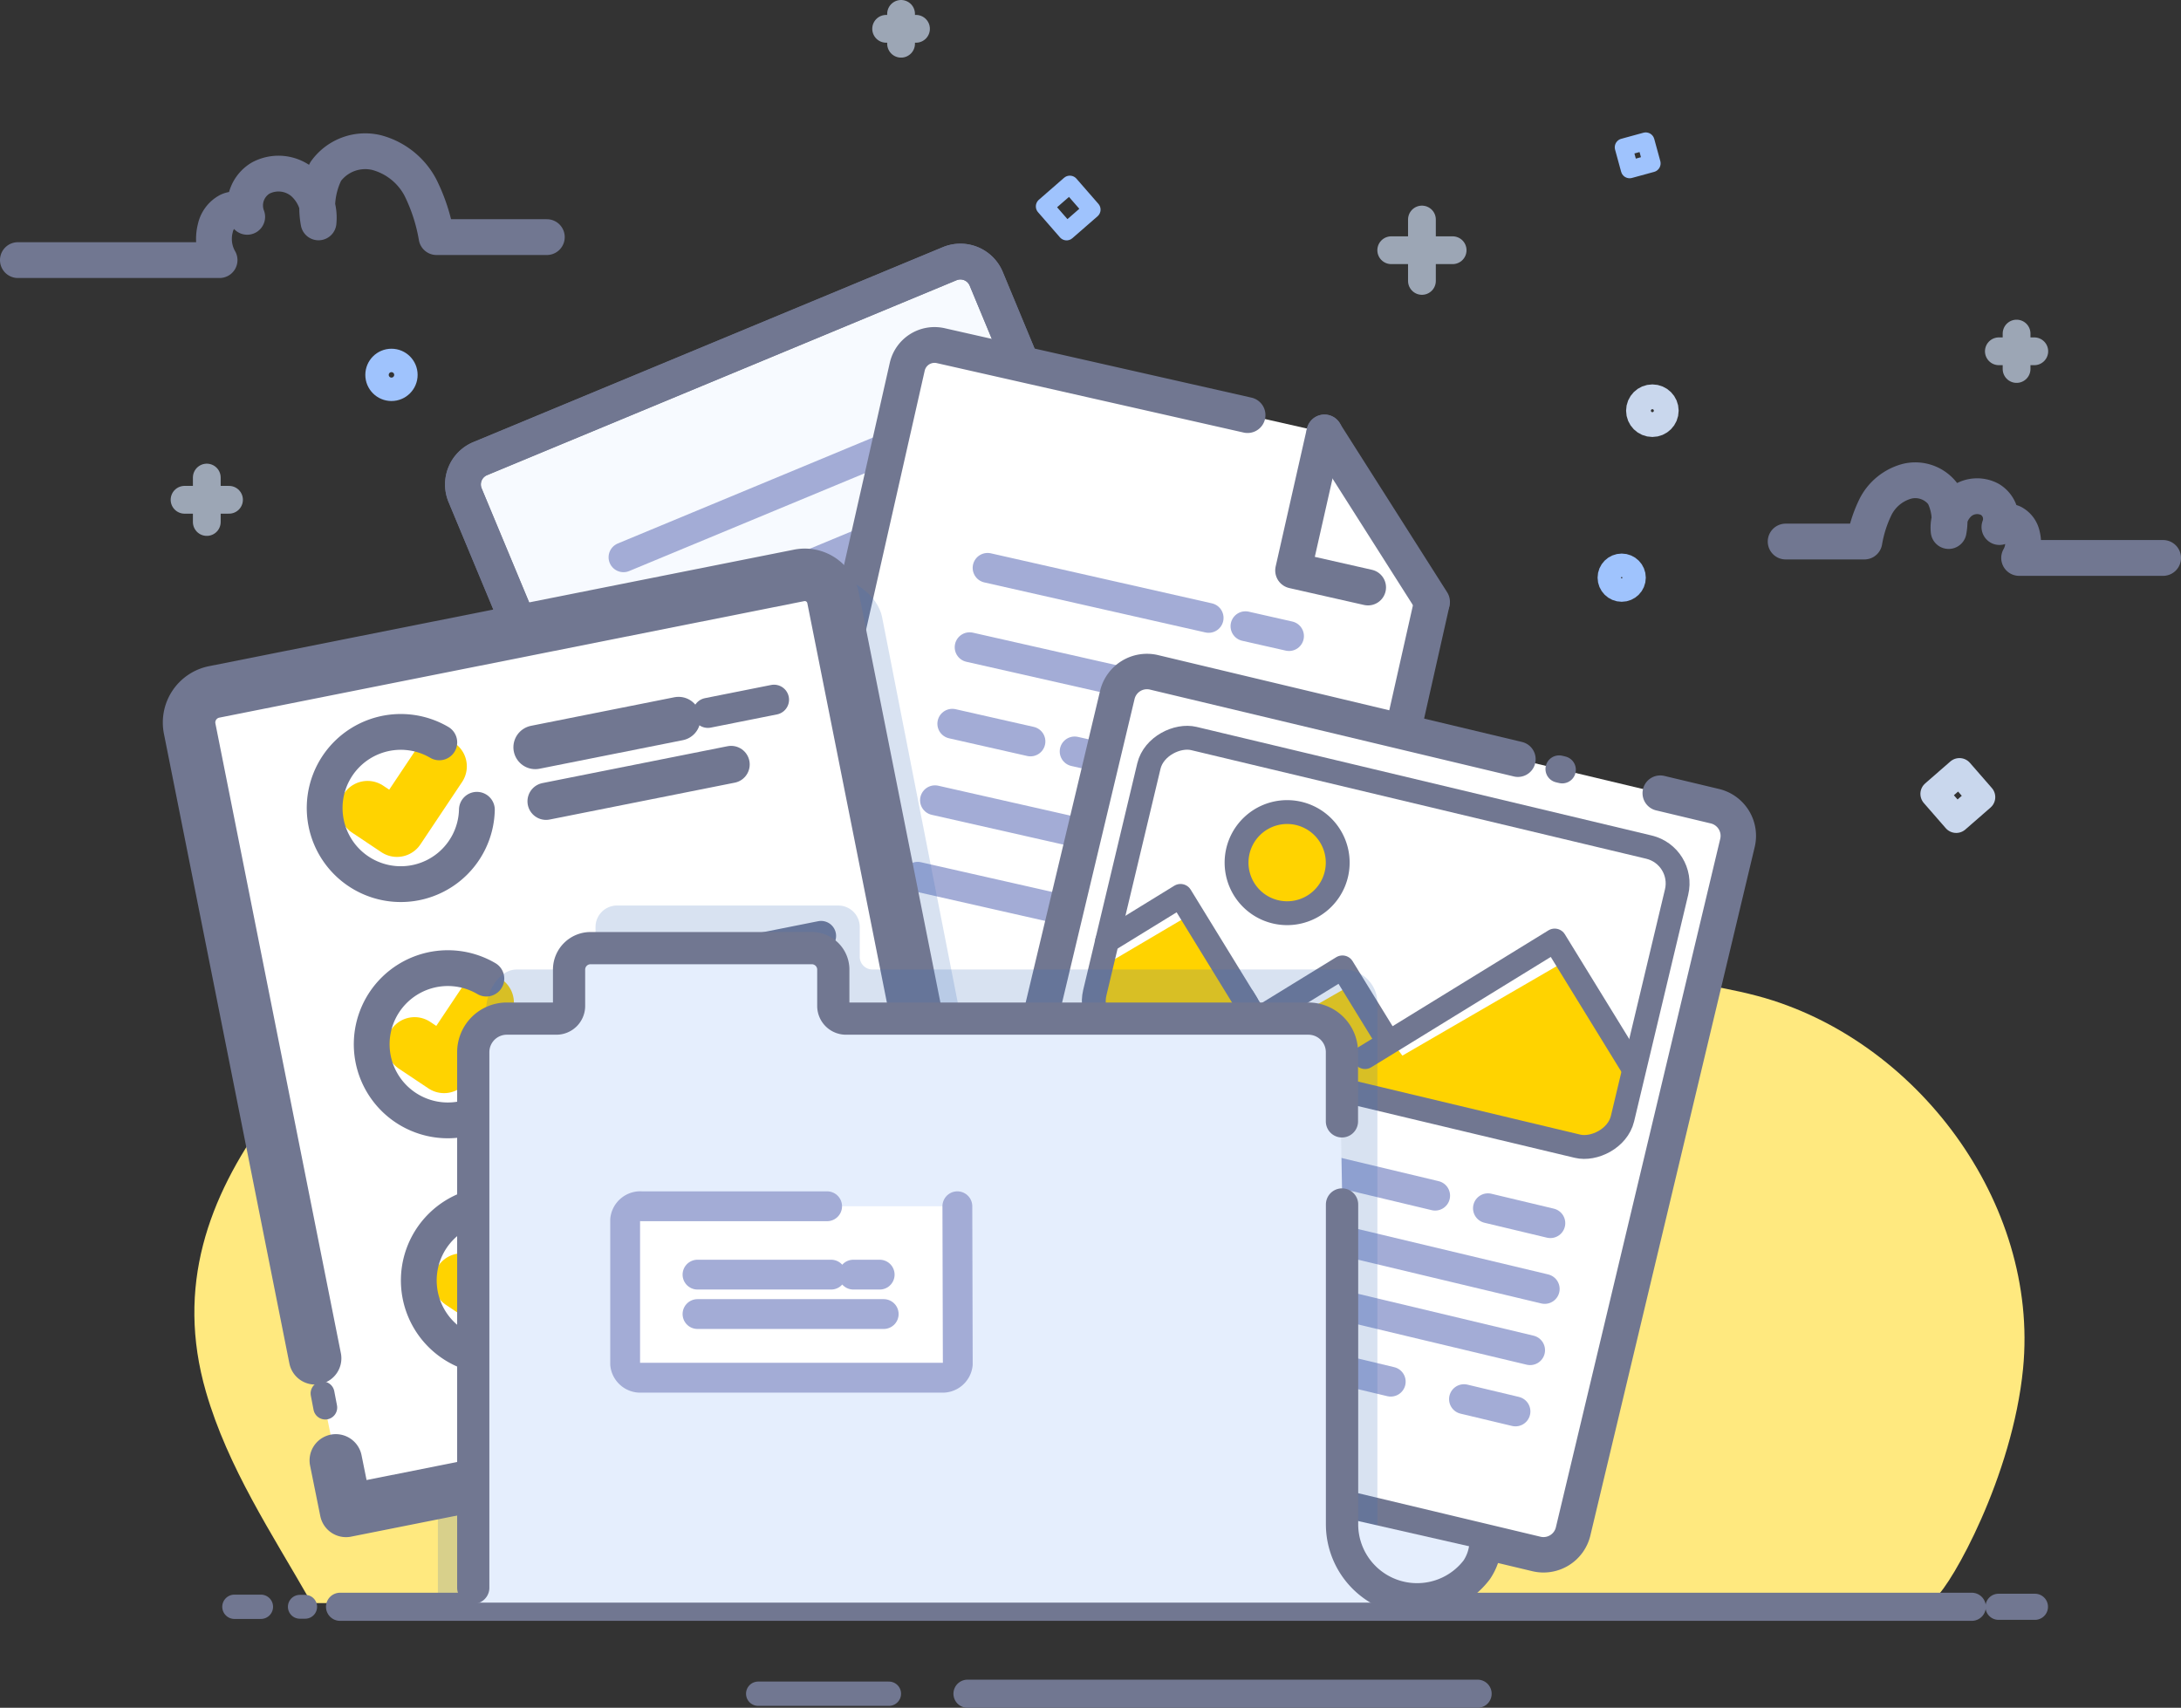 <svg xmlns="http://www.w3.org/2000/svg" width="182.8" height="143.151" viewBox="0 0 182.8 143.151">
  <rect x="0" y="0" width="182.8" height="143.151" fill="#333333" stroke="none"/>
  <g id="_05._FOLDER_FILES" data-name="05. FOLDER + FILES" transform="translate(-230.638 -567.319)">
    <g id="Group_7188" data-name="Group 7188" transform="translate(232.138 568.483)">
      <g id="Group_7170" data-name="Group 7170" transform="translate(13.969 38.866)" opacity="0.7">
        <line id="Line_187" data-name="Line 187" y2="3.725" transform="translate(1.863)" fill="none" stroke="#c9d7ed" stroke-linecap="round" stroke-linejoin="round" stroke-width="2.328"/>
        <line id="Line_188" data-name="Line 188" x1="3.725" transform="translate(0 1.863)" fill="none" stroke="#c9d7ed" stroke-linecap="round" stroke-linejoin="round" stroke-width="2.328"/>
      </g>
      <g id="Group_7171" data-name="Group 7171" transform="translate(72.772)" opacity="0.7">
        <line id="Line_189" data-name="Line 189" y2="2.502" transform="translate(1.251)" fill="none" stroke="#c9d7ed" stroke-linecap="round" stroke-linejoin="round" stroke-width="2.328"/>
        <line id="Line_190" data-name="Line 190" x1="2.502" transform="translate(0 1.251)" fill="none" stroke="#c9d7ed" stroke-linecap="round" stroke-linejoin="round" stroke-width="2.328"/>
      </g>
      <g id="Group_7172" data-name="Group 7172" transform="translate(115.106 17.237)" opacity="0.7">
        <line id="Line_191" data-name="Line 191" y2="5.146" transform="translate(2.573)" fill="none" stroke="#c9d7ed" stroke-linecap="round" stroke-linejoin="round" stroke-width="2.328"/>
        <line id="Line_192" data-name="Line 192" x1="5.146" transform="translate(0 2.573)" fill="none" stroke="#c9d7ed" stroke-linecap="round" stroke-linejoin="round" stroke-width="2.328"/>
      </g>
      <g id="Group_7173" data-name="Group 7173" transform="translate(166.034 26.797)" opacity="0.7">
        <line id="Line_193" data-name="Line 193" y2="2.969" transform="translate(1.485)" fill="none" stroke="#c9d7ed" stroke-linecap="round" stroke-linejoin="round" stroke-width="2.328"/>
        <line id="Line_194" data-name="Line 194" x1="2.969" transform="translate(0 1.485)" fill="none" stroke="#c9d7ed" stroke-linecap="round" stroke-linejoin="round" stroke-width="2.328"/>
      </g>
      <ellipse id="Ellipse_567" data-name="Ellipse 567" cx="1.21" cy="1.21" rx="1.21" ry="1.21" transform="translate(30.101 29.049)" fill="none" stroke="#9fc3fd" stroke-linecap="round" stroke-linejoin="round" stroke-width="1.963"/>
      <ellipse id="Ellipse_568" data-name="Ellipse 568" cx="1.039" cy="1.039" rx="1.039" ry="1.039" transform="translate(135.954 32.222)" fill="none" stroke="#c9d7ed" stroke-linecap="round" stroke-linejoin="round" stroke-width="2.328"/>
      <ellipse id="Ellipse_569" data-name="Ellipse 569" cx="1.039" cy="1.039" rx="1.039" ry="1.039" transform="translate(133.383 46.219)" fill="none" stroke="#9fc3fd" stroke-linecap="round" stroke-linejoin="round" stroke-width="1.963"/>
      <rect id="Rectangle_1734" data-name="Rectangle 1734" width="2.797" height="2.797" transform="matrix(0.754, -0.657, 0.657, 0.754, 86.058, 16.137)" stroke-width="1.477" stroke="#9fc3fd" stroke-linecap="round" stroke-linejoin="round" fill="none"/>
      <rect id="Rectangle_1735" data-name="Rectangle 1735" width="2.797" height="2.797" transform="matrix(0.754, -0.657, 0.657, 0.754, 160.622, 65.382)" stroke-width="2.328" stroke="#c9d7ed" stroke-linecap="round" stroke-linejoin="round" fill="none"/>
      <rect id="Rectangle_1736" data-name="Rectangle 1736" width="1.924" height="1.924" transform="matrix(-0.264, -0.965, 0.965, -0.264, 135.088, 13.039)" stroke-width="1.477" stroke="#9fc3fd" stroke-linecap="round" stroke-linejoin="round" fill="none"/>
      <path id="Path_11869" data-name="Path 11869" d="M412.623,682.866c-.885,9.051-6.007,18.119-7.323,19.176-1.377,1.107-3.7.479-5.351.479H269.174l-.076-.137c-3.246-5.689-6.935-11.21-8.776-17.575-5.129-17.727,11.215-29.717,21.78-41.064,6.049-6.5,6.508-15.849,11.742-22.784,7.168-9.5,19.288-14.445,30.859-15.218,13.3-.888,24.606,3.909,32.685,14.7,6.647,8.877,10.433,22.616,20.877,27.957,3.745,1.915,8.084,2.15,12.142,3.24C403.64,655.195,413.987,668.918,412.623,682.866Z" transform="translate(-244.56 -569.308)" fill="#ffe97f"/>
      <path id="Rectangle_1737" data-name="Rectangle 1737" d="M4.848,0h8.017a0,0,0,0,1,0,0V43.244a0,0,0,0,1,0,0H0a0,0,0,0,1,0,0V4.848A4.848,4.848,0,0,1,4.848,0Z" transform="translate(35.2 89.322)" fill="#3f72ba" opacity="0.2"/>
      <path id="Path_11870" data-name="Path 11870" d="M276.47,566.873h-9.244a14.935,14.935,0,0,0-1.353-4.161,5.849,5.849,0,0,0-3.677-2.925,4.079,4.079,0,0,0-4.26,1.586,6.781,6.781,0,0,0-.6,4.266A3.928,3.928,0,0,0,256,562.277a3.174,3.174,0,0,0-3.517-.352,2.672,2.672,0,0,0-1.126,3.248,1.219,1.219,0,0,0-1.6-.493,2.147,2.147,0,0,0-1.073,1.448,3.585,3.585,0,0,0,.357,2.672H232.138" transform="translate(-232.138 -548.162)" fill="none" stroke="#717791" stroke-linecap="round" stroke-linejoin="round" stroke-width="3"/>
      <path id="Path_11871" data-name="Path 11871" d="M505.132,615.64h6.6a10.63,10.63,0,0,1,.966-2.969,4.172,4.172,0,0,1,2.624-2.088,2.911,2.911,0,0,1,3.04,1.132,4.836,4.836,0,0,1,.431,3.044,2.8,2.8,0,0,1,.947-2.4,2.266,2.266,0,0,1,2.51-.251,1.907,1.907,0,0,1,.8,2.318.87.87,0,0,1,1.14-.352,1.534,1.534,0,0,1,.766,1.034,2.558,2.558,0,0,1-.255,1.907h12.066" transform="translate(-356.968 -571.411)" fill="none" stroke="#717791" stroke-linecap="round" stroke-linejoin="round" stroke-width="3"/>
      <line id="Line_195" data-name="Line 195" x2="3.05" transform="translate(166.006 133.521)" fill="#e5eefd" stroke="#717791" stroke-linecap="round" stroke-linejoin="round" stroke-width="2.191"/>
      <line id="Line_196" data-name="Line 196" x2="136.764" transform="translate(27.001 133.521)" fill="#e5eefd" stroke="#717791" stroke-linecap="round" stroke-linejoin="round" stroke-width="2.358"/>
      <line id="Line_197" data-name="Line 197" x2="0.446" transform="translate(23.631 133.521)" fill="#e5eefd" stroke="#717791" stroke-linecap="round" stroke-linejoin="round" stroke-width="2"/>
      <line id="Line_198" data-name="Line 198" x2="2.22" transform="translate(18.147 133.521)" fill="#e5eefd" stroke="#717791" stroke-linecap="round" stroke-linejoin="round" stroke-width="2.038"/>
      <line id="Line_199" data-name="Line 199" x2="42.753" transform="translate(79.591 140.808)" fill="#e5eefd" stroke="#717791" stroke-linecap="round" stroke-linejoin="round" stroke-width="2.358"/>
      <line id="Line_200" data-name="Line 200" x2="10.956" transform="translate(62.047 140.808)" fill="#e5eefd" stroke="#717791" stroke-linecap="round" stroke-linejoin="round" stroke-width="2.038"/>
      <path id="Path_11872" data-name="Path 11872" d="M386.745,731.842" transform="translate(-302.813 -626.872)" fill="none" stroke="#717791" stroke-linecap="round" stroke-linejoin="round" stroke-width="3"/>
      <path id="Path_11873" data-name="Path 11873" d="M459.329,681.8c-.024.346-.041.692-.057,1.039" transform="translate(-335.966 -603.996)" fill="#93b9f4"/>
      <g id="Group_7175" data-name="Group 7175" transform="translate(37.305 20.761)">
        <g id="Group_7174" data-name="Group 7174">
          <path id="Path_11874" data-name="Path 11874" d="M317.138,634.763,301.1,596.26a2.345,2.345,0,0,1,1.265-3.062l39.351-16.34a2.345,2.345,0,0,1,3.063,1.265l19.711,47.471a2.345,2.345,0,0,1-1.266,3.063L332.771,641.3" transform="translate(-300.924 -576.679)" fill="#f7faff" stroke="#717791" stroke-linecap="round" stroke-linejoin="round" stroke-width="3"/>
          <path id="Path_11875" data-name="Path 11875" d="M321.765,645.874,301.1,596.26a2.345,2.345,0,0,1,1.265-3.062l39.351-16.34a2.345,2.345,0,0,1,3.063,1.265l19.711,47.471a2.345,2.345,0,0,1-1.266,3.063l-38.266,15.889" transform="translate(-300.924 -576.679)" fill="none" stroke="#717791" stroke-linecap="round" stroke-linejoin="round" stroke-width="3"/>
          <line id="Line_201" data-name="Line 201" x1="24.45" y2="10.152" transform="translate(21.268 32.751)" fill="#e5eefd" stroke="#a3acd6" stroke-linecap="round" stroke-linejoin="round" stroke-width="2.5"/>
          <line id="Line_202" data-name="Line 202" x1="14.741" y2="6.121" transform="translate(18.746 30.709)" fill="#e5eefd" stroke="#a3acd6" stroke-linecap="round" stroke-linejoin="round" stroke-width="2.5"/>
          <line id="Line_203" data-name="Line 203" x1="6.203" y2="2.576" transform="translate(36.994 26.677)" fill="#e5eefd" stroke="#a3acd6" stroke-linecap="round" stroke-linejoin="round" stroke-width="2.5"/>
          <line id="Line_204" data-name="Line 204" x1="2.852" y2="1.184" transform="translate(16.224 29.572)" fill="#e5eefd" stroke="#a3acd6" stroke-linecap="round" stroke-linejoin="round" stroke-width="2.5"/>
          <line id="Line_205" data-name="Line 205" x1="17.544" y2="7.284" transform="translate(23.131 20.604)" fill="#e5eefd" stroke="#a3acd6" stroke-linecap="round" stroke-linejoin="round" stroke-width="2.5"/>
          <line id="Line_206" data-name="Line 206" x1="17.544" y2="7.284" transform="translate(30.79 39.05)" fill="#e5eefd" stroke="#a3acd6" stroke-linecap="round" stroke-linejoin="round" stroke-width="2.5"/>
          <line id="Line_207" data-name="Line 207" x1="3.456" y2="1.435" transform="translate(24.411 47.548)" fill="#e5eefd" stroke="#a3acd6" stroke-linecap="round" stroke-linejoin="round" stroke-width="2.5"/>
          <line id="Line_208" data-name="Line 208" x1="24.7" y2="10.256" transform="translate(13.453 14.53)" fill="#e5eefd" stroke="#a3acd6" stroke-linecap="round" stroke-linejoin="round" stroke-width="2.5"/>
        </g>
        <path id="Path_11876" data-name="Path 11876" d="M403.8,611.252l-9.164,40.69a2.345,2.345,0,0,1-2.8,1.768L350.277,644.3a2.345,2.345,0,0,1-1.769-2.8l11.346-50.133a2.345,2.345,0,0,1,2.8-1.768l32.166,7.28" transform="translate(-322.618 -582.551)" fill="#fff"/>
        <line id="Line_209" data-name="Line 209" x2="9.017" y2="14.196" transform="translate(72.205 14.33)" fill="#e5eefd" stroke="#717791" stroke-linecap="round" stroke-linejoin="round" stroke-width="3"/>
        <path id="Path_11877" data-name="Path 11877" d="M403.8,611.252l-9.164,40.69a2.345,2.345,0,0,1-2.8,1.768L350.277,644.3a2.345,2.345,0,0,1-1.769-2.8l11.346-50.133a2.345,2.345,0,0,1,2.8-1.768l25.722,5.821" transform="translate(-322.618 -582.551)" fill="none" stroke="#717791" stroke-linecap="round" stroke-linejoin="round" stroke-width="3"/>
        <path id="Path_11878" data-name="Path 11878" d="M431.57,603.044l-2.617,11.563,6.265,1.418" transform="translate(-359.365 -588.714)" fill="none" stroke="#717791" stroke-linecap="round" stroke-linejoin="round" stroke-width="3.022"/>
        <line id="Line_210" data-name="Line 210" x2="25.821" y2="5.844" transform="translate(42.464 32.327)" fill="#e5eefd" stroke="#a3acd6" stroke-linecap="round" stroke-linejoin="round" stroke-width="2.5"/>
        <line id="Line_211" data-name="Line 211" x2="15.567" y2="3.523" transform="translate(51.266 41.062)" fill="#e5eefd" stroke="#a3acd6" stroke-linecap="round" stroke-linejoin="round" stroke-width="2.5"/>
        <line id="Line_212" data-name="Line 212" x2="6.551" y2="1.483" transform="translate(41.012 38.741)" fill="#e5eefd" stroke="#a3acd6" stroke-linecap="round" stroke-linejoin="round" stroke-width="2.5"/>
        <line id="Line_213" data-name="Line 213" x2="3.012" y2="0.682" transform="translate(62.37 50.317)" fill="#e5eefd" stroke="#a3acd6" stroke-linecap="round" stroke-linejoin="round" stroke-width="2.5"/>
        <line id="Line_214" data-name="Line 214" x2="18.527" y2="4.193" transform="translate(39.561 45.155)" fill="#e5eefd" stroke="#a3acd6" stroke-linecap="round" stroke-linejoin="round" stroke-width="2.5"/>
        <line id="Line_215" data-name="Line 215" x2="18.527" y2="4.193" transform="translate(43.969 25.675)" fill="#e5eefd" stroke="#a3acd6" stroke-linecap="round" stroke-linejoin="round" stroke-width="2.5"/>
        <line id="Line_216" data-name="Line 216" x2="3.65" y2="0.826" transform="translate(65.583 30.566)" fill="#e5eefd" stroke="#a3acd6" stroke-linecap="round" stroke-linejoin="round" stroke-width="2.5"/>
        <line id="Line_217" data-name="Line 217" x2="16.469" y2="3.727" transform="translate(38.109 51.569)" fill="#e5eefd" stroke="#a3acd6" stroke-linecap="round" stroke-linejoin="round" stroke-width="2.5"/>
      </g>
      <rect id="Rectangle_1738" data-name="Rectangle 1738" width="8.178" height="45.423" rx="4.033" transform="translate(63.63 48.178) rotate(-11.104)" fill="#3f72ba" opacity="0.2"/>
      <g id="Group_7182" data-name="Group 7182" transform="translate(14.349 47.019)">
        <path id="Path_11879" data-name="Path 11879" d="M269.1,690.976l-10.515-52.782a2.616,2.616,0,0,1,2.055-3.077l49.029-9.767a2.417,2.417,0,0,1,2.843,1.9l13.1,65.775L271.69,703.767l-.856-4.233" transform="translate(-258.537 -625.303)" fill="#fff" stroke="#717791" stroke-linecap="round" stroke-linejoin="round" stroke-width="4.4"/>
        <g id="Group_7177" data-name="Group 7177" transform="translate(11.361 10.468)">
          <g id="Group_7176" data-name="Group 7176" transform="translate(3.595 5.586)">
            <path id="Path_11880" data-name="Path 11880" d="M286.054,658.422l2.469,1.649,3.493-5.231" transform="translate(-286.054 -654.84)" fill="none" stroke="#ffd300" stroke-linecap="round" stroke-linejoin="round" stroke-width="4.722"/>
          </g>
          <path id="Path_11881" data-name="Path 11881" d="M292.2,656.056a6.38,6.38,0,1,1-3.151-5.65" transform="translate(-279.44 -646.83)" fill="none" stroke="#717791" stroke-linecap="round" stroke-linejoin="round" stroke-width="3"/>
          <line id="Line_218" data-name="Line 218" y1="2.393" x2="12.011" transform="translate(17.654 1.594)" fill="#fff" stroke="#717791" stroke-linecap="round" stroke-linejoin="round" stroke-width="3.667"/>
          <line id="Line_219" data-name="Line 219" y1="3.09" x2="15.512" transform="translate(18.557 5.427)" fill="#fff" stroke="#717791" stroke-linecap="round" stroke-linejoin="round" stroke-width="3.115"/>
          <line id="Line_220" data-name="Line 220" y1="1.105" x2="5.546" transform="translate(32.119)" fill="#fff" stroke="#717791" stroke-linecap="round" stroke-linejoin="round" stroke-width="2.517"/>
        </g>
        <g id="Group_7179" data-name="Group 7179" transform="translate(15.306 30.269)">
          <g id="Group_7178" data-name="Group 7178" transform="translate(3.595 5.586)">
            <path id="Path_11882" data-name="Path 11882" d="M293.311,694.851l2.469,1.649,3.493-5.231" transform="translate(-293.311 -691.269)" fill="none" stroke="#ffd300" stroke-linecap="round" stroke-linejoin="round" stroke-width="4.722"/>
          </g>
          <path id="Path_11883" data-name="Path 11883" d="M299.458,692.485a6.381,6.381,0,1,1-3.151-5.65" transform="translate(-286.698 -683.259)" fill="none" stroke="#717791" stroke-linecap="round" stroke-linejoin="round" stroke-width="3"/>
          <line id="Line_221" data-name="Line 221" y1="2.393" x2="12.011" transform="translate(17.654 1.594)" fill="#fff" stroke="#717791" stroke-linecap="round" stroke-linejoin="round" stroke-width="3.667"/>
          <line id="Line_222" data-name="Line 222" y1="3.09" x2="15.512" transform="translate(18.557 5.427)" fill="#fff" stroke="#717791" stroke-linecap="round" stroke-linejoin="round" stroke-width="3.115"/>
          <line id="Line_223" data-name="Line 223" y1="1.105" x2="5.546" transform="translate(32.118)" fill="#fff" stroke="#717791" stroke-linecap="round" stroke-linejoin="round" stroke-width="2.517"/>
        </g>
        <g id="Group_7181" data-name="Group 7181" transform="translate(19.251 50.069)">
          <g id="Group_7180" data-name="Group 7180" transform="translate(3.595 5.586)">
            <path id="Path_11884" data-name="Path 11884" d="M300.569,731.28l2.469,1.649,3.493-5.231" transform="translate(-300.569 -727.698)" fill="none" stroke="#ffd300" stroke-linecap="round" stroke-linejoin="round" stroke-width="4.722"/>
          </g>
          <path id="Path_11885" data-name="Path 11885" d="M306.715,728.914a6.38,6.38,0,1,1-3.151-5.65" transform="translate(-293.955 -719.688)" fill="none" stroke="#717791" stroke-linecap="round" stroke-linejoin="round" stroke-width="3"/>
          <line id="Line_224" data-name="Line 224" y1="2.393" x2="12.011" transform="translate(17.654 1.594)" fill="#fff" stroke="#717791" stroke-linecap="round" stroke-linejoin="round" stroke-width="3.667"/>
          <line id="Line_225" data-name="Line 225" y1="3.09" x2="15.512" transform="translate(18.557 5.427)" fill="#fff" stroke="#717791" stroke-linecap="round" stroke-linejoin="round" stroke-width="3.115"/>
          <line id="Line_226" data-name="Line 226" y1="1.105" x2="5.546" transform="translate(32.118)" fill="#fff" stroke="#717791" stroke-linecap="round" stroke-linejoin="round" stroke-width="2.517"/>
        </g>
        <line id="Line_227" data-name="Line 227" x2="0.228" y2="1.187" transform="translate(11.185 68.615)" fill="#fff" stroke="#717791" stroke-linecap="round" stroke-linejoin="round" stroke-width="2"/>
      </g>
      <g id="Group_7184" data-name="Group 7184" transform="translate(78.304 55.123)">
        <path id="Path_11886" data-name="Path 11886" d="M435.827,650.41l4.583,1.094a2.554,2.554,0,0,1,1.89,3.076l-13.775,57.712a2.553,2.553,0,0,1-3.076,1.891l-47.01-11.221a2.553,2.553,0,0,1-1.891-3.076l13.775-57.712a2.553,2.553,0,0,1,3.076-1.89l30.5,7.281" transform="translate(-376.478 -640.213)" fill="#fff" stroke="#717791" stroke-linecap="round" stroke-linejoin="round" stroke-width="2.97"/>
        <path id="Path_11887" data-name="Path 11887" d="M443.32,690.177l-5.461-8.938-14.038,8.14-4.378-5.871-6.491,3.722-6.606-9.848-7.226,4.26-1.594,4.148,1.077,1.247,41.889,10.383,1.234-1.025,1.132-4.513Z" transform="translate(-386.086 -657.18)" fill="#ffd300"/>
        <rect id="Rectangle_1739" data-name="Rectangle 1739" width="25.776" height="45.472" rx="3.127" transform="translate(11.231 29.962) rotate(-76.576)" stroke-width="2" stroke="#717791" stroke-linecap="round" stroke-linejoin="round" fill="none"/>
        <path id="Path_11888" data-name="Path 11888" d="M400.378,678.6l6.151-3.781,6.391,10.406" transform="translate(-387.387 -656.009)" fill="none" stroke="#717791" stroke-linecap="round" stroke-linejoin="round" stroke-width="2"/>
        <line id="Line_228" data-name="Line 228" x2="0.275" y2="0.447" transform="translate(24.398 27.366)" fill="none" stroke="#717791" stroke-linecap="round" stroke-linejoin="round" stroke-width="2"/>
        <path id="Path_11889" data-name="Path 11889" d="M414.483,693.255l12.055-7.409,3.768,6.131" transform="translate(-393.826 -661.043)" fill="none" stroke="#717791" stroke-linecap="round" stroke-linejoin="round" stroke-width="2"/>
        <path id="Path_11890" data-name="Path 11890" d="M440.144,691.472l1.982-1.214,13.915-8.557,6.56,10.673" transform="translate(-405.539 -659.151)" fill="none" stroke="#717791" stroke-linecap="round" stroke-linejoin="round" stroke-width="2"/>
        <path id="Path_11898" data-name="Path 11898" d="M4.239,0A4.239,4.239,0,1,1,0,4.239,4.239,4.239,0,0,1,4.239,0Z" transform="translate(23.838 11.782)" fill="#ffd300" stroke="#717791" stroke-linecap="round" stroke-width="2"/>
        <g id="Group_7183" data-name="Group 7183" transform="translate(8.979 37.597)">
          <line id="Line_229" data-name="Line 229" x2="37.012" y2="8.834" transform="translate(3.676 5.324)" fill="#e5eefd" stroke="#a3acd6" stroke-linecap="round" stroke-linejoin="round" stroke-width="2.5"/>
          <line id="Line_230" data-name="Line 230" x2="22.314" y2="5.326" transform="translate(17.149 13.966)" fill="#e5eefd" stroke="#a3acd6" stroke-linecap="round" stroke-linejoin="round" stroke-width="2.5"/>
          <line id="Line_231" data-name="Line 231" x2="9.39" y2="2.241" transform="translate(2.451 10.458)" fill="#e5eefd" stroke="#a3acd6" stroke-linecap="round" stroke-linejoin="round" stroke-width="2.5"/>
          <line id="Line_232" data-name="Line 232" x2="4.317" y2="1.03" transform="translate(33.92 23.396)" fill="#e5eefd" stroke="#a3acd6" stroke-linecap="round" stroke-linejoin="round" stroke-width="2.5"/>
          <line id="Line_233" data-name="Line 233" x2="26.557" y2="6.339" transform="translate(1.225 15.592)" fill="#e5eefd" stroke="#a3acd6" stroke-linecap="round" stroke-linejoin="round" stroke-width="2.5"/>
          <line id="Line_234" data-name="Line 234" x2="26.557" y2="6.339" transform="translate(4.947)" fill="#e5eefd" stroke="#a3acd6" stroke-linecap="round" stroke-linejoin="round" stroke-width="2.5"/>
          <line id="Line_235" data-name="Line 235" x2="5.232" y2="1.249" transform="translate(35.928 7.395)" fill="#e5eefd" stroke="#a3acd6" stroke-linecap="round" stroke-linejoin="round" stroke-width="2.5"/>
          <line id="Line_236" data-name="Line 236" x2="23.607" y2="5.635" transform="translate(0 20.726)" fill="#e5eefd" stroke="#a3acd6" stroke-linecap="round" stroke-linejoin="round" stroke-width="2.5"/>
        </g>
        <line id="Line_237" data-name="Line 237" x2="0.261" y2="0.062" transform="translate(50.872 8.174)" fill="#fff" stroke="#717791" stroke-linecap="round" stroke-linejoin="round" stroke-width="2.286"/>
      </g>
      <g id="Group_7185" data-name="Group 7185" transform="translate(37.848 74.739)">
        <path id="Path_11891" data-name="Path 11891" d="M304.176,727.164l-.378-42.023c0-1.554,1.046-3.476,2.6-3.476h5.521a1.062,1.062,0,0,0,1.062-1.062v-2.5a1.8,1.8,0,0,1,1.8-1.8h18.546a1.8,1.8,0,0,1,1.8,1.8v2.5a1.062,1.062,0,0,0,1.063,1.062H375.7a2.814,2.814,0,0,1,2.814,2.813v46.214l-5.48-.439L327.45,694.312l-24.458,35.415Z" transform="translate(-302.415 -676.303)" fill="#3f72ba" opacity="0.2"/>
        <path id="Path_11892" data-name="Path 11892" d="M374.936,696.22l.638,34.717,11.188,2.544-1.032,2.841-4.79,1.646H302.333l-.4-44.841a4.277,4.277,0,0,1,4.309-4.246h4.087v-5.5H332.46v5.5h37.5c3.06,0,5.029-.193,5.222,6.14C375.213,696,374.936,695.184,374.936,696.22Z" transform="translate(-301.931 -679.534)" fill="#e5eefd"/>
        <path id="Path_11893" data-name="Path 11893" d="M302.516,736.492V691.6a2.814,2.814,0,0,1,2.813-2.814h4.155a1.062,1.062,0,0,0,1.062-1.062v-3.045a1.8,1.8,0,0,1,1.8-1.8h18.547a1.8,1.8,0,0,1,1.8,1.8v3.045a1.062,1.062,0,0,0,1.062,1.062h38.756a2.814,2.814,0,0,1,2.813,2.814v5.8" transform="translate(-302.198 -679.307)" fill="none" stroke="#717791" stroke-linecap="round" stroke-linejoin="round" stroke-width="2.7"/>
        <path id="Path_11894" data-name="Path 11894" d="M437.166,774.4" transform="translate(-363.661 -721.081)" fill="none" stroke="#717791" stroke-linecap="round" stroke-linejoin="round" stroke-width="2.7"/>
      </g>
      <path id="Path_11895" data-name="Path 11895" d="M448.627,750.729a4.38,4.38,0,0,1-.744,2.306,6.278,6.278,0,0,1-5,2.47h0a6.288,6.288,0,0,1-6.288-6.288V722.412" transform="translate(-325.612 -622.611)" fill="none" stroke="#717791" stroke-linecap="round" stroke-linejoin="round" stroke-width="2.708"/>
      <g id="Group_7187" data-name="Group 7187" transform="translate(50.897 99.948)">
        <g id="Group_7186" data-name="Group 7186">
          <path id="Path_11896" data-name="Path 11896" d="M353.766,725.8l.026,10.053a1.277,1.277,0,0,1-1.381,1.135H327.294a1.277,1.277,0,0,1-1.381-1.135v-12.1a1.277,1.277,0,0,1,1.381-1.135h19.44" transform="translate(-325.913 -722.617)" fill="none"/>
          <path id="Path_11897" data-name="Path 11897" d="M353.757,722.617l.035,13.235a1.277,1.277,0,0,1-1.381,1.135H327.294a1.277,1.277,0,0,1-1.381-1.135v-12.1a1.277,1.277,0,0,1,1.381-1.135H342.84" transform="translate(-325.913 -722.617)" fill="#fff" stroke="#a3acd6" stroke-linecap="round" stroke-linejoin="round" stroke-width="2.5"/>
          <line id="Line_238" data-name="Line 238" x2="15.606" transform="translate(6.064 9.035)" fill="#e5eefd" stroke="#a3acd6" stroke-linecap="round" stroke-linejoin="round" stroke-width="2.5"/>
          <line id="Line_239" data-name="Line 239" x2="11.198" transform="translate(6.064 5.731)" fill="#e5eefd" stroke="#a3acd6" stroke-linecap="round" stroke-linejoin="round" stroke-width="2.5"/>
          <line id="Line_240" data-name="Line 240" x2="2.206" transform="translate(19.127 5.731)" fill="#e5eefd" stroke="#a3acd6" stroke-linecap="round" stroke-linejoin="round" stroke-width="2.5"/>
        </g>
      </g>
    </g>
  </g>
</svg>
